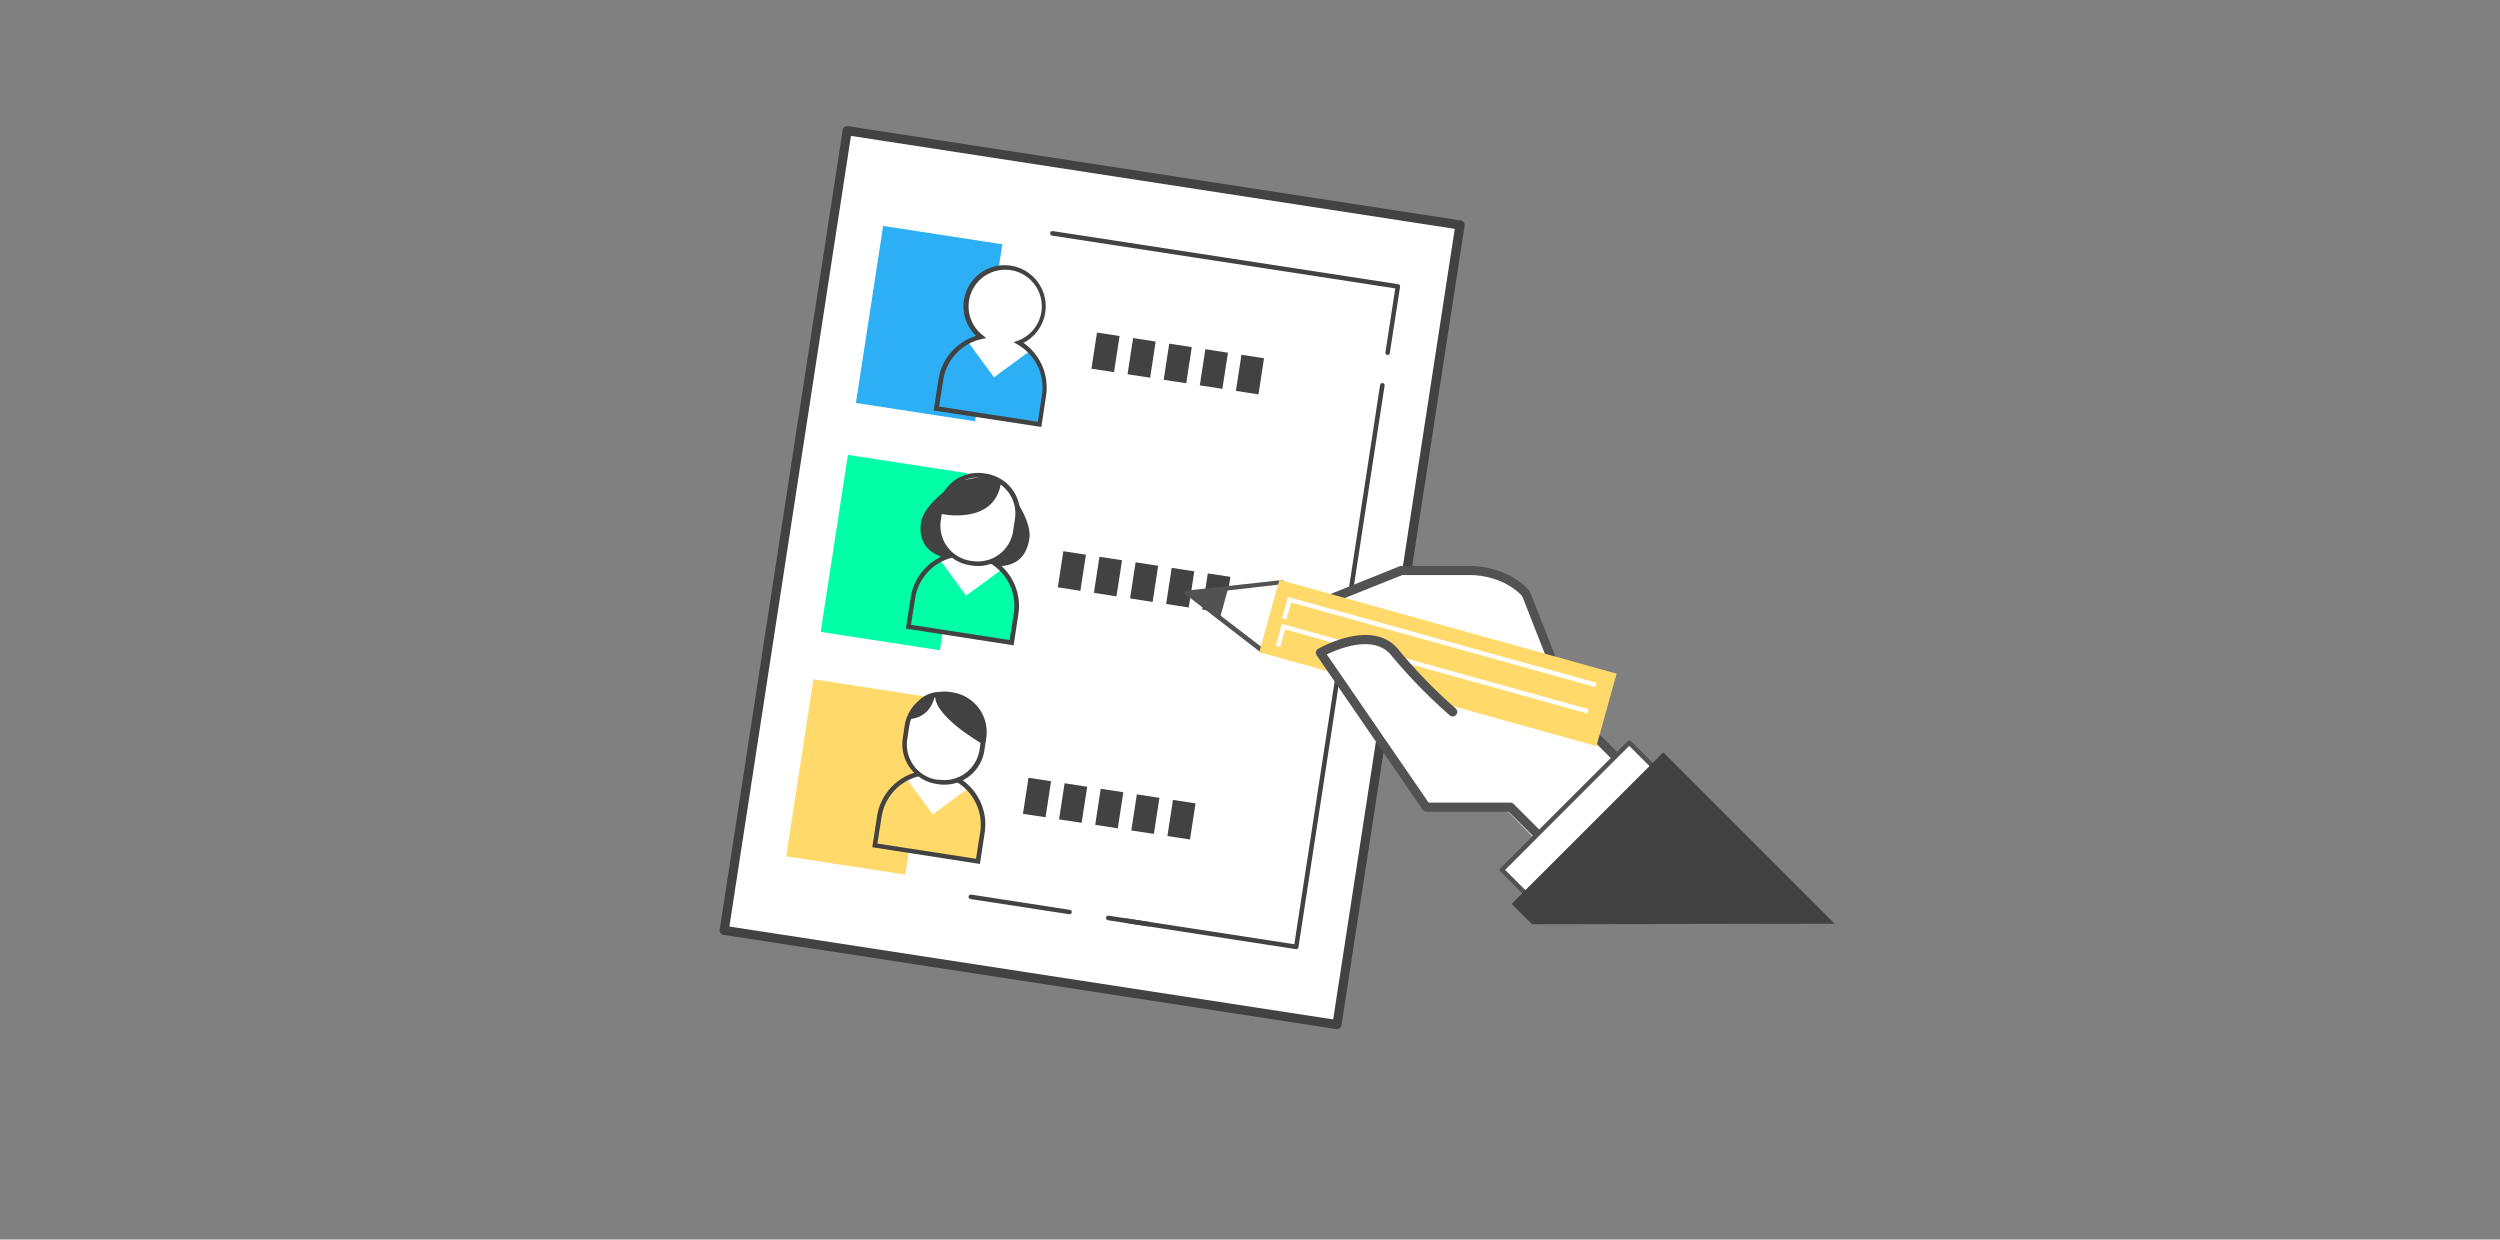 <svg id="圖層_1" data-name="圖層 1" xmlns="http://www.w3.org/2000/svg" viewBox="0 0 599 297"><rect x="0" y="0" width="599" height="297" fill="#808080" stroke="none"/><defs><style>.cls-1{fill:#fff;}.cls-2{fill:#424242;}.cls-3{fill:none;}.cls-4{fill:#ffda6a;}.cls-5{fill:#2caff5;}.cls-6{fill:#00ffa7;}.cls-7{fill:#525252;}</style></defs><title>5</title><rect class="cls-1" x="164.74" y="64.13" width="193.82" height="148.56" transform="translate(85.05 375.96) rotate(-81.25)"/><path class="cls-2" d="M320.34,246.57h-.16L173.35,224a1.09,1.09,0,0,1-.93-1.19L201.9,31.16a1.09,1.09,0,0,1,1.21-.94h0L350,52.82a1.11,1.11,0,0,1,.72.45,1.06,1.06,0,0,1,.2.81L321.42,245.64A1.1,1.1,0,0,1,320.34,246.57ZM174.76,222l144.67,22.25L348.56,54.83,203.89,32.56Z"/><line class="cls-3" x1="256.24" y1="218.51" x2="232.61" y2="214.87"/><path class="cls-2" d="M256.24,219.05h-.07l-23.65-3.64a.53.53,0,0,1-.45-.61h0a.53.53,0,0,1,.59-.46h0L256.33,218a.53.53,0,0,1,.46.59v0A.55.55,0,0,1,256.24,219.05Z"/><rect class="cls-4" x="184.45" y="171.72" width="42.91" height="28.89" transform="translate(-9.41 361.35) rotate(-81.25)"/><line class="cls-3" x1="275.41" y1="221.45" x2="265.55" y2="219.94"/><path class="cls-2" d="M275.41,222h-.09l-9.84-1.51a.55.55,0,1,1,.16-1.09h0l9.84,1.51a.55.55,0,0,1,.4.67A.57.57,0,0,1,275.41,222Z"/><path class="cls-2" d="M310.55,227.41h-.09l-40.7-6.27a.57.57,0,0,1-.45-.63.54.54,0,0,1,.61-.46h0l40.2,6.19,20.55-134a.56.56,0,0,1,.63-.45.53.53,0,0,1,.45.61v0L311.11,226.94a.53.53,0,0,1-.21.36A.66.66,0,0,1,310.55,227.41Z"/><polyline class="cls-1" points="252.19 55.92 334.89 68.64 332.45 84.51"/><path class="cls-2" d="M332.5,85.05h-.09a.55.55,0,0,1-.46-.62h0l2.35-15.33L252.1,56.46a.55.55,0,0,1,.16-1.09h0L335,68.09a.56.56,0,0,1,.46.62L333,84.57A.54.54,0,0,1,332.5,85.05Z"/><rect class="cls-5" x="201.17" y="63.09" width="42.91" height="28.89" transform="translate(112.12 285.78) rotate(-81.25)"/><rect class="cls-6" x="192.72" y="117.95" width="42.91" height="28.89" transform="translate(50.74 323.94) rotate(-81.25)"/><path class="cls-1" d="M244.06,82.15a9.31,9.31,0,1,0-9.07-1.4A12.47,12.47,0,0,0,225.42,91l-1.09,6.89,24.72,3.79,1.08-6.88A12.46,12.46,0,0,0,244.06,82.15Z"/><path class="cls-5" d="M246.68,84.16l-8.52,6.25-6.25-8.54A12.41,12.41,0,0,0,225.42,91l-1.09,6.89,24.72,3.79,1.08-6.88A12.42,12.42,0,0,0,246.68,84.16Z"/><path class="cls-2" d="M249.51,102.3l-25.79-3.93,1.14-7.43a13,13,0,0,1,9-10.46,9.85,9.85,0,1,1,13.94-.25,9.7,9.7,0,0,1-2.58,1.92,13,13,0,0,1,5.41,12.69ZM225,97.42l23.65,3.64,1-6.35a11.91,11.91,0,0,0-5.78-12.13l-1-.58,1.08-.4a8.77,8.77,0,1,0-11.3-5.08,8.67,8.67,0,0,0,2.76,3.76l.89.71-1.08.25A11.89,11.89,0,0,0,226,91.07Z"/><path class="cls-2" d="M301.53,94.49l-5.41-.83L297.45,85l5.41.84Zm-8.65-1.33-5.41-.83,1.34-8.66,5.41.84Zm-8.66-1.33-5.4-.83,1.33-8.66,5.4.84Zm-8.65-1.33-5.41-.83L271.49,81l5.41.84Zm-8.65-1.33-5.41-.83,1.33-8.66,5.41.84Z"/><path class="cls-2" d="M293.47,146.88l-5.41-.84,1.33-8.65,5.41.82Zm-8.65-1.33-5.41-.84,1.33-8.65,5.41.83Zm-8.65-1.33-5.41-.84,1.33-8.65,5.41.83Zm-8.66-1.33-5.41-.84,1.33-8.65,5.41.83Zm-8.65-1.33-5.41-.84,1.33-8.65,5.41.83Z"/><path class="cls-2" d="M285.12,201.14l-5.41-.83,1.33-8.65,5.41.83Zm-8.65-1.34-5.41-.82,1.33-8.65,5.41.83Zm-8.65-1.33-5.41-.83,1.33-8.65,5.41.83Zm-8.66-1.33-5.41-.82,1.33-8.65,5.41.83Zm-8.65-1.33L245.1,195l1.33-8.65,5.41.83Z"/><path class="cls-1" d="M225,186.81a8.54,8.54,0,0,0,9.74-7.12l.45-3A8.52,8.52,0,0,0,228,167h0l-.48-.08a8.51,8.51,0,0,0-9.69,7.17h0l-.45,3a8.52,8.52,0,0,0,7.11,9.73H225Z"/><path class="cls-2" d="M236.05,135.44l-6.73-1.08c-5.76-.88-9.5-3.42-8.65-9.18h0c.93-5.72,11.86-11.66,11.86-11.66l6.73,1.08s8.25,8.73,7.37,14.49h0C245.74,134.82,241.81,136.33,236.05,135.44Z"/><path class="cls-1" d="M228.33,133a12.5,12.5,0,0,0-9.59,10.29l-1.08,6.89L242.38,154l1.08-6.89a12.51,12.51,0,0,0-6.06-12.68"/><path class="cls-6" d="M240,136.48l-8.53,6.24-6.26-8.53a12.46,12.46,0,0,0-6.49,9.12l-1.08,6.89,24.72,3.8,1.08-6.9A12.46,12.46,0,0,0,240,136.48Z"/><path class="cls-2" d="M242.86,154.62l-25.81-4,1.15-7.43a13,13,0,0,1,10-10.73l.25,1.08a11.91,11.91,0,0,0-9.18,9.84l-1,6.33,23.63,3.64,1-6.34a11.91,11.91,0,0,0-5.79-12.14l.55-.94A13,13,0,0,1,244,147.2Z"/><rect class="cls-1" x="223.71" y="115.18" width="21.14" height="18.61" rx="8.96" transform="translate(75.6 337.1) rotate(-81.25)"/><path class="cls-2" d="M234.31,135.62a8.9,8.9,0,0,1-1.46-.12h0l-.49-.08a9.61,9.61,0,0,1-8-11l.46-3a9.63,9.63,0,0,1,11-8l.48.07a9.62,9.62,0,0,1,8,11l-.47,3A9.64,9.64,0,0,1,234.31,135.62Zm-1.32-1.2a8.52,8.52,0,0,0,9.73-7.09v0l.46-3a8.53,8.53,0,0,0-7.11-9.74h0l-.49-.08a8.54,8.54,0,0,0-9.73,7.13l-.42,3a8.49,8.49,0,0,0,7.06,9.72h.05Z"/><path class="cls-2" d="M225.09,123.06s13.13,3.11,14.75-7.38l-3.94-1.6-6.16,1.15-3.24,3.32Z"/><path class="cls-1" d="M220.27,185.43a12.49,12.49,0,0,0-9.59,10.28l-1.08,6.89,24.72,3.79,1.08-6.88a12.49,12.49,0,0,0-6.06-12.69"/><path class="cls-4" d="M232,188.88l-8.52,6.25-6.27-8.54a12.46,12.46,0,0,0-6.49,9.12l-1.08,6.89,24.72,3.79,1.08-6.88A12.44,12.44,0,0,0,232,188.88Z"/><path class="cls-2" d="M234.79,207l-25.79-4,1.14-7.42a13,13,0,0,1,10-10.72l.24,1.08a11.9,11.9,0,0,0-9.16,9.83l-1,6.35,23.63,3.64,1-6.35a11.91,11.91,0,0,0-5.79-12.13l.55-1a13,13,0,0,1,6.32,13.25Z"/><path class="cls-2" d="M226.25,188a8.88,8.88,0,0,1-1.46-.1h0l-.48-.08a9.62,9.62,0,0,1-8-11l.45-3a9.61,9.61,0,0,1,11-8l.48.08a9.61,9.61,0,0,1,8.06,10.95l-.45,3A9.63,9.63,0,0,1,226.25,188Zm-1.3-1.19a8.54,8.54,0,0,0,9.74-7.12l.45-3A8.52,8.52,0,0,0,228,167h0l-.48-.08a8.51,8.51,0,0,0-9.69,7.17h0l-.45,3a8.52,8.52,0,0,0,7.11,9.73H225Z"/><path class="cls-2" d="M218.17,172.25s5.07-.07,6-6.38C224.2,165.87,219.1,166.19,218.17,172.25Z"/><path class="cls-2" d="M235.43,178.29S222.58,171,224.2,165.87C224.2,165.87,237.94,165.87,235.43,178.29Z"/><path class="cls-1" d="M313.37,145.6l22.38-8.95h16.07c9.33,0,13.81,5.56,13.81,5.56l11.39,29,17.37,17.36-19.61,19.6"/><path class="cls-7" d="M374.81,209.23a1.08,1.08,0,0,1-1.08-1.09,1.1,1.1,0,0,1,.31-.75l18.85-18.84L376.29,172a1.29,1.29,0,0,1-.25-.36l-11.32-28.81c-.69-.78-4.84-5.05-12.88-5.05H336l-22.22,8.88a1.08,1.08,0,0,1-.8-2h0l22.42-9a.89.89,0,0,1,.4-.07h16c9.73,0,14.47,5.72,14.66,6a.88.88,0,0,1,.17.28l11.27,28.76,17.3,17.2a1.07,1.07,0,0,1,0,1.53l-19.61,19.6A1.06,1.06,0,0,1,374.81,209.23Z"/><polygon class="cls-1" points="284.46 142.07 302.49 155.96 307.08 139.48 284.46 142.07"/><path class="cls-7" d="M302.49,156.5a.55.55,0,0,1-.33-.11l-18-13.9a.53.53,0,0,1,.26-1L307,139a.57.57,0,0,1,.48.18.54.54,0,0,1,.11.5L303,156.1a.56.56,0,0,1-.35.37Zm-16.64-14.07L302.22,155l4.17-14.93Z"/><rect class="cls-4" x="335.53" y="116.91" width="18.01" height="83.86" transform="translate(99.09 448.14) rotate(-74.44)"/><polygon class="cls-7" points="294.33 140.75 292.27 148.2 284.95 142.38 294.33 140.75"/><polygon class="cls-1" points="382.26 164.64 309.34 144.35 308.21 148.39 307.18 148.11 308.59 143.01 309.11 143.16 382.54 163.6 382.26 164.64"/><polygon class="cls-1" points="380.33 170.96 307.89 150.8 306.72 155.01 305.68 154.72 307.14 149.47 307.66 149.62 380.62 169.92 380.33 170.96"/><path class="cls-1" d="M372.76,204.23l-10.82-10.82H341.76l-25.4-37s12.33-7.09,17.93,0a123.49,123.49,0,0,0,13.82,14.19"/><path class="cls-7" d="M372.76,205.31A1.07,1.07,0,0,1,372,205l-10.53-10.51H341.76a1.12,1.12,0,0,1-.89-.48l-25.4-37a1.09,1.09,0,0,1,.35-1.55c.54-.31,13.21-7.47,19.32.26a121.13,121.13,0,0,0,13.68,14.06,1.09,1.09,0,0,1-1.42,1.65,126.15,126.15,0,0,1-14-14.35c-4.08-5.16-12.54-1.71-15.49-.27l24.38,35.49h19.6a1.07,1.07,0,0,1,.77.32l10.81,10.81a1.08,1.08,0,0,1,0,1.53,1.06,1.06,0,0,1-.78.32Z"/><polyline class="cls-1" points="359.87 208.42 390.36 177.94 412.84 200.41 370.07 218.62 359.87 208.42"/><path class="cls-7" d="M370.07,219.16a.59.59,0,0,1-.39-.16l-10.2-10.2a.56.56,0,0,1,0-.76L390,177.56a.54.54,0,0,1,.77,0h0L413.23,200a.5.5,0,0,1,.14.49.54.54,0,0,1-.31.39l-42.78,18.2A.58.58,0,0,1,370.07,219.16Zm-9.44-10.74,9.56,9.55,41.71-17.74L390.36,178.7Z"/><polygon class="cls-2" points="439.59 221.32 367.08 221.45 362.19 216.57 398.52 180.25 439.59 221.32"/></svg>